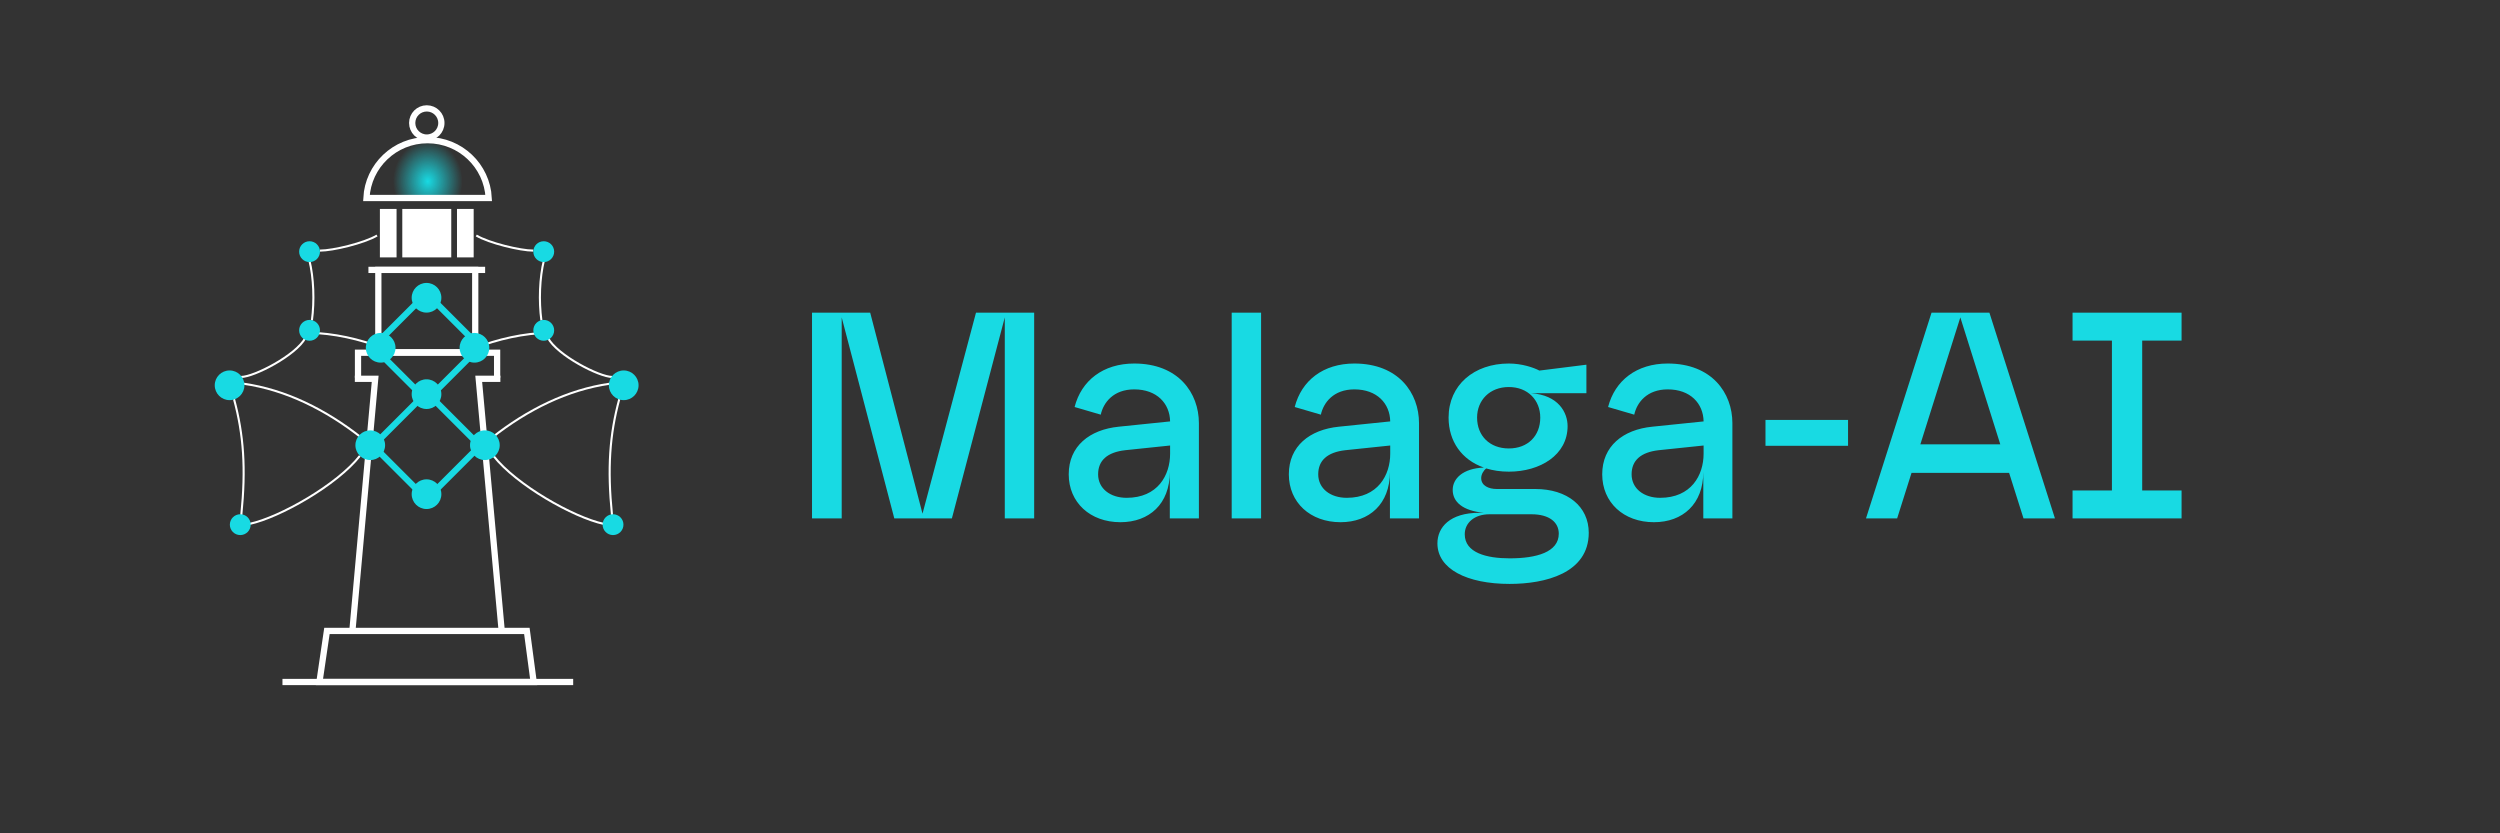 <svg width="3318" height="1106" viewBox="0 0 3318 1106" fill="none" xmlns="http://www.w3.org/2000/svg">
<rect x="0" y="0" width="3318" height="1106" fill="#333333" stroke="none"/>
<g clip-path="url(#clip0_18_47)">
<path d="M1186.91 688L1117.1 421.24V688H1077.71V415H1154.93L1224.35 681.76L1295.33 415H1372.55V688H1333.55V421.24L1263.35 688H1186.91ZM1487.05 693.07C1446.88 693.07 1418.41 666.94 1418.41 629.5C1418.41 592.06 1446.1 570.22 1484.71 566.32L1552.96 559.3C1552.57 535.51 1535.41 516.79 1505.38 516.79C1477.69 516.79 1464.43 534.34 1460.92 550.33L1426.21 540.19C1435.18 505.09 1464.04 482.47 1505.38 482.47C1563.88 482.47 1591.18 521.47 1591.18 561.64V688H1552.57V626.38C1552.57 668.89 1525.27 693.07 1487.05 693.07ZM1457.41 629.5C1457.41 648.61 1473.79 660.7 1495.24 660.7C1536.58 660.7 1552.96 630.67 1552.96 602.2V591.28L1493.29 597.52C1469.5 600.25 1457.41 611.17 1457.41 629.5ZM1634.71 688V415H1673.71V688H1634.71ZM1779.19 693.07C1739.02 693.07 1710.55 666.94 1710.55 629.5C1710.55 592.06 1738.24 570.22 1776.85 566.32L1845.1 559.3C1844.71 535.51 1827.55 516.79 1797.52 516.79C1769.83 516.79 1756.57 534.34 1753.06 550.33L1718.35 540.19C1727.32 505.09 1756.18 482.47 1797.52 482.47C1856.02 482.47 1883.32 521.47 1883.32 561.64V688H1844.71V626.38C1844.71 668.89 1817.41 693.07 1779.19 693.07ZM1749.55 629.5C1749.55 648.61 1765.93 660.7 1787.38 660.7C1828.72 660.7 1845.1 630.67 1845.1 602.2V591.28L1785.43 597.52C1761.64 600.25 1749.55 611.17 1749.55 629.5ZM2003.68 774.97C1946.74 774.97 1907.74 755.08 1907.74 721.15C1907.74 699.7 1924.51 680.59 1963.12 680.59H1969.36C1941.28 677.86 1928.02 666.16 1928.02 650.17C1928.02 635.35 1941.28 621.7 1969.36 620.53C1940.11 610.39 1922.56 585.82 1922.56 554.23C1922.56 510.94 1956.49 482.47 2002.51 482.47C2020.06 482.47 2035.66 487.93 2043.07 491.83L2105.47 484.03V521.86H2031.76C2068.42 524.2 2080.51 547.6 2080.51 565.54C2080.51 603.76 2044.24 625.99 2002.51 625.99C1991.59 625.99 1981.45 624.43 1972.48 621.7C1968.58 624.82 1965.85 629.89 1965.85 634.57C1965.85 644.71 1975.99 649 1986.52 649H2037.61C2080.12 649 2108.59 672.01 2108.59 707.11C2108.59 760.93 2050.48 774.97 2003.68 774.97ZM1944.01 709.06C1944.01 733.63 1972.87 741.04 2003.68 741.04C2039.17 741.04 2068.81 732.85 2068.81 708.28C2068.81 693.46 2056.72 682.54 2032.54 682.54H1976.77C1956.88 682.54 1944.01 693.85 1944.01 709.06ZM1960.39 554.23C1960.39 578.41 1977.16 595.18 2002.51 595.18C2027.86 595.18 2044.24 578.41 2044.24 554.23C2044.24 531.22 2027.86 513.67 2002.51 513.67C1977.16 513.67 1960.39 531.22 1960.39 554.23ZM2195.1 693.07C2154.93 693.07 2126.46 666.94 2126.46 629.5C2126.46 592.06 2154.15 570.22 2192.76 566.32L2261.01 559.3C2260.62 535.51 2243.46 516.79 2213.43 516.79C2185.74 516.79 2172.48 534.34 2168.97 550.33L2134.26 540.19C2143.23 505.09 2172.09 482.47 2213.43 482.47C2271.93 482.47 2299.23 521.47 2299.23 561.64V688H2260.62V626.38C2260.62 668.89 2233.32 693.07 2195.1 693.07ZM2165.46 629.5C2165.46 648.61 2181.84 660.7 2203.29 660.7C2244.63 660.7 2261.01 630.67 2261.01 602.2V591.28L2201.34 597.52C2177.55 600.25 2165.46 611.17 2165.46 629.5ZM2343.15 591.67V557.35H2452.74V591.67H2343.15ZM2476.55 688L2563.52 415H2640.35L2727.32 688H2685.59L2666.48 627.55H2537L2517.89 688H2476.55ZM2548.7 589.72H2654.78L2601.74 421.24L2548.7 589.72ZM2750.69 688V650.95H2802.95V452.05H2750.69V415H2895.38V452.05H2843.12V650.95H2895.38V688H2750.69Z" fill="#18DAE3"/>
<path d="M409.236 441.561C443.125 442.322 476.934 449.802 509.806 462.576" stroke="white" stroke-width="2.766"/>
<path d="M728.997 441.561C695.108 442.322 661.299 449.802 628.427 462.576" stroke="white" stroke-width="2.766"/>
<path d="M630.728 358.203H502.117V467.453H630.728V358.203Z" stroke="white" stroke-width="8.297"/>
<path d="M659.77 501.334V468.145H475.151V501.334" stroke="white" stroke-width="8.297"/>
<path d="M423.946 905.145L433.908 837.382H699.246L708.274 905.145H423.946Z" stroke="white" stroke-width="8.297"/>
<path d="M467.545 838.765L497.935 502.717H470.934M665.993 838.765L635.361 502.717H664.093" stroke="white" stroke-width="8.297"/>
<path d="M488.98 358.203H643.866" stroke="white" stroke-width="8.297"/>
<path d="M374.889 905.145H760.722" stroke="white" stroke-width="8.297"/>
<path d="M566.423 182.573C577.116 182.573 585.784 173.905 585.784 163.212C585.784 152.519 577.116 143.851 566.423 143.851C555.73 143.851 547.062 152.519 547.062 163.212C547.062 173.905 555.73 182.573 566.423 182.573Z" stroke="white" stroke-width="8.297"/>
<path d="M486.319 262.782C488.488 220.044 523.971 186.03 567.46 186.03C610.949 186.03 646.433 220.044 648.601 262.782H486.319Z" fill="url(#paint0_radial_18_47)" stroke="white" stroke-width="8.297"/>
<path d="M526.319 277.302H504.192V341.608H526.319V277.302Z" fill="white"/>
<path d="M628.654 277.302H606.527V341.608H628.654V277.302Z" fill="white"/>
<path d="M598.921 277.302H533.924V341.608H598.921V277.302Z" fill="white"/>
<path d="M424.674 332.619C441.961 332.619 483.448 322.593 500.389 312.567" stroke="white" stroke-width="2.766"/>
<path d="M707.826 332.619C690.539 332.619 649.052 322.593 632.111 312.567" stroke="white" stroke-width="2.766"/>
<path d="M319.919 500.297C337.205 500.297 392.867 471.602 405.313 448.438" stroke="white" stroke-width="2.766"/>
<path d="M812.581 500.297C795.295 500.297 739.633 471.602 727.187 448.438" stroke="white" stroke-width="2.766"/>
<path d="M331.328 695.288C371.432 686.645 447.492 643.429 477.571 605.053" stroke="white" stroke-width="2.766"/>
<path d="M801.172 695.288C761.068 686.645 685.008 643.429 654.929 605.053" stroke="white" stroke-width="2.766"/>
<path d="M479.991 581.198C432.28 543.513 379.038 517.238 323.376 509.288" stroke="white" stroke-width="2.766"/>
<path d="M652.509 581.198C700.22 543.513 753.462 517.238 809.124 509.288" stroke="white" stroke-width="2.766"/>
<path d="M410.499 345.065C416.377 368.574 417.414 399.69 413.957 425.274" stroke="white" stroke-width="2.766"/>
<path d="M722.001 345.065C716.123 368.574 715.086 399.69 718.543 425.274" stroke="white" stroke-width="2.766"/>
<path d="M310.584 529.684C323.376 577.049 326.487 621.648 320.264 683.533" stroke="white" stroke-width="2.766"/>
<path d="M821.916 529.684C809.124 577.049 806.013 621.648 812.236 683.533" stroke="white" stroke-width="2.766"/>
<path d="M566.077 542.821C576.961 542.821 585.784 533.999 585.784 523.115C585.784 512.231 576.961 503.408 566.077 503.408C555.194 503.408 546.371 512.231 546.371 523.115C546.371 533.999 555.194 542.821 566.077 542.821Z" fill="#18DAE3"/>
<path d="M566.077 675.581C576.961 675.581 585.784 666.759 585.784 655.875C585.784 644.991 576.961 636.168 566.077 636.168C555.194 636.168 546.371 644.991 546.371 655.875C546.371 666.759 555.194 675.581 566.077 675.581Z" fill="#18DAE3"/>
<path d="M304.707 531.067C315.591 531.067 324.414 522.244 324.414 511.36C324.414 500.476 315.591 491.654 304.707 491.654C293.823 491.654 285 500.476 285 511.36C285 522.244 293.823 531.067 304.707 531.067Z" fill="#18DAE3"/>
<path d="M827.794 531.067C816.91 531.067 808.087 522.244 808.087 511.361C808.087 500.477 816.91 491.654 827.794 491.654C838.677 491.654 847.5 500.477 847.5 511.361C847.5 522.244 838.677 531.067 827.794 531.067Z" fill="#18DAE3"/>
<path d="M566.077 414.902C576.961 414.902 585.784 406.08 585.784 395.196C585.784 384.312 576.961 375.49 566.077 375.49C555.194 375.49 546.371 384.312 546.371 395.196C546.371 406.08 555.194 414.902 566.077 414.902Z" fill="#18DAE3"/>
<path d="M491.4 610.584C502.284 610.584 511.107 601.761 511.107 590.878C511.107 579.994 502.284 571.171 491.4 571.171C480.516 571.171 471.694 579.994 471.694 590.878C471.694 601.761 480.516 610.584 491.4 610.584Z" fill="#18DAE3"/>
<path d="M643.52 610.584C654.404 610.584 663.227 601.761 663.227 590.878C663.227 579.994 654.404 571.171 643.52 571.171C632.636 571.171 623.813 579.994 623.813 590.878C623.813 601.761 632.636 610.584 643.52 610.584Z" fill="#18DAE3"/>
<path d="M410.845 347.831C418.483 347.831 424.674 341.64 424.674 334.002C424.674 326.364 418.483 320.173 410.845 320.173C403.207 320.173 397.016 326.364 397.016 334.002C397.016 341.64 403.207 347.831 410.845 347.831Z" fill="#18DAE3"/>
<path d="M721.655 347.831C714.017 347.831 707.826 341.64 707.826 334.002C707.826 326.365 714.017 320.173 721.655 320.173C729.293 320.173 735.484 326.365 735.484 334.002C735.484 341.64 729.293 347.831 721.655 347.831Z" fill="#18DAE3"/>
<path d="M410.845 452.241C418.483 452.241 424.674 446.05 424.674 438.412C424.674 430.775 418.483 424.583 410.845 424.583C403.207 424.583 397.016 430.775 397.016 438.412C397.016 446.05 403.207 452.241 410.845 452.241Z" fill="#18DAE3"/>
<path d="M721.655 452.241C714.017 452.241 707.826 446.05 707.826 438.412C707.826 430.775 714.017 424.583 721.655 424.583C729.293 424.583 735.484 430.775 735.484 438.412C735.484 446.05 729.293 452.241 721.655 452.241Z" fill="#18DAE3"/>
<path d="M318.881 710.154C326.519 710.154 332.71 703.963 332.71 696.325C332.71 688.687 326.519 682.496 318.881 682.496C311.244 682.496 305.052 688.687 305.052 696.325C305.052 703.963 311.244 710.154 318.881 710.154Z" fill="#18DAE3"/>
<path d="M813.619 710.154C805.981 710.154 799.79 703.963 799.79 696.325C799.79 688.688 805.981 682.496 813.619 682.496C821.256 682.496 827.448 688.688 827.448 696.325C827.448 703.963 821.256 710.154 813.619 710.154Z" fill="#18DAE3"/>
<path d="M637.053 591.66L566.168 520.775L495.283 591.66L566.168 662.544L637.053 591.66Z" stroke="#18DAE3" stroke-width="8.297"/>
<path d="M637.053 460.283L566.168 389.398L495.283 460.283L566.168 531.167L637.053 460.283Z" stroke="#18DAE3" stroke-width="8.297"/>
<path d="M505.229 481.283C516.113 481.283 524.935 472.46 524.935 461.576C524.935 450.693 516.113 441.87 505.229 441.87C494.345 441.87 485.522 450.693 485.522 461.576C485.522 472.46 494.345 481.283 505.229 481.283Z" fill="#18DAE3"/>
<path d="M629.691 481.283C640.574 481.283 649.397 472.46 649.397 461.576C649.397 450.693 640.574 441.87 629.691 441.87C618.807 441.87 609.984 450.693 609.984 461.576C609.984 472.46 618.807 481.283 629.691 481.283Z" fill="#18DAE3"/>
</g>
<defs>
<radialGradient id="paint0_radial_18_47" cx="0" cy="0" r="1" gradientUnits="userSpaceOnUse" gradientTransform="translate(567.806 240.655) rotate(90) scale(53.934 46.105)">
<stop stop-color="#18DAE3"/>
<stop offset="1" stop-color="#18DAE3" stop-opacity="0"/>
</radialGradient>
<clipPath id="clip0_18_47">
<rect width="3318" height="1106" fill="white"/>
</clipPath>
</defs>
</svg>
